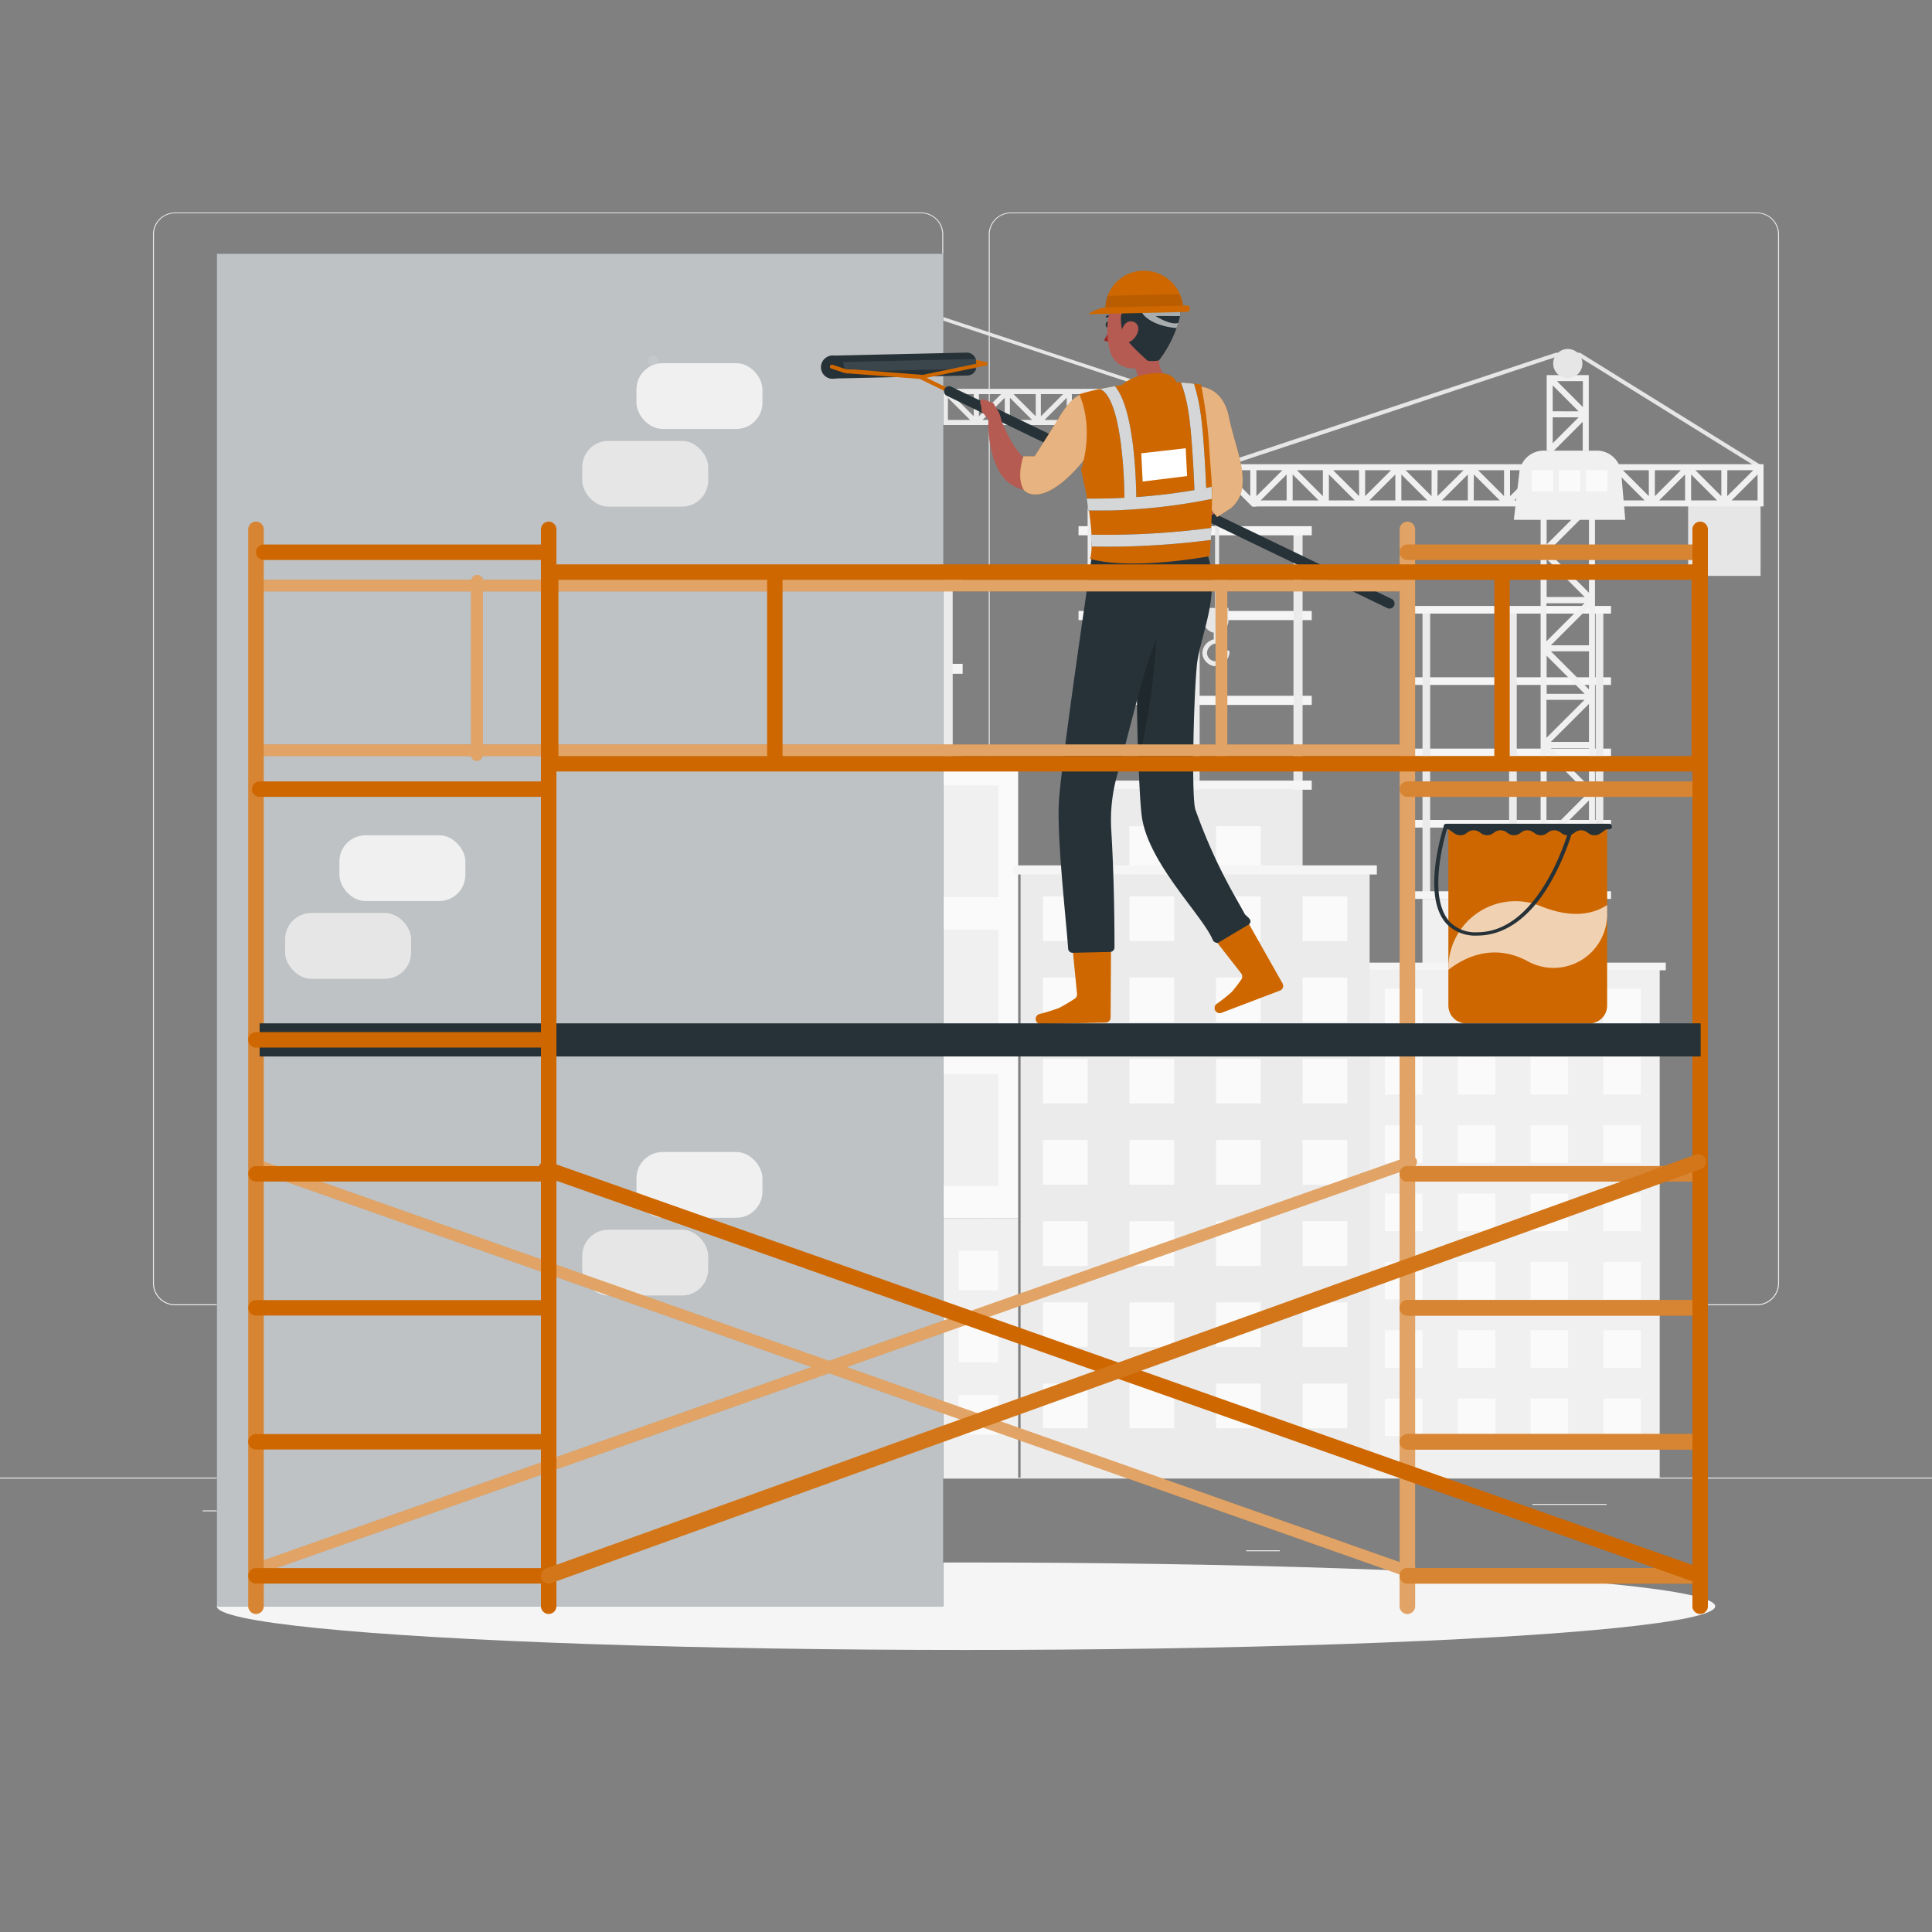 <svg xmlns="http://www.w3.org/2000/svg" viewBox="0 0 500 500"><rect x="0" y="0" width="500" height="500" fill="#808080" stroke="none"/><g id="freepik--background-complete--inject-15"><rect x="322.53" y="401.21" width="8.69" height="0.25" style="fill:#ebebeb"></rect><rect x="396.59" y="389.21" width="19.19" height="0.25" style="fill:#ebebeb"></rect><rect x="52.46" y="390.89" width="43.19" height="0.25" style="fill:#ebebeb"></rect><rect x="104.56" y="390.89" width="6.33" height="0.25" style="fill:#ebebeb"></rect><rect x="131.47" y="395.11" width="93.68" height="0.25" style="fill:#ebebeb"></rect><path d="M238.4,337.8H45.3a5.71,5.71,0,0,1-5.71-5.71V60.66A5.71,5.71,0,0,1,45.3,55H238.4a5.71,5.71,0,0,1,5.71,5.71V332.09A5.71,5.71,0,0,1,238.4,337.8ZM45.3,55.2a5.47,5.47,0,0,0-5.46,5.46V332.09a5.47,5.47,0,0,0,5.46,5.46H238.4a5.47,5.47,0,0,0,5.46-5.46V60.66a5.47,5.47,0,0,0-5.46-5.46Z" style="fill:#ebebeb"></path><path d="M454.7,337.8H261.6a5.71,5.71,0,0,1-5.71-5.71V60.66A5.71,5.71,0,0,1,261.6,55H454.7a5.71,5.71,0,0,1,5.71,5.71V332.09A5.71,5.71,0,0,1,454.7,337.8ZM261.6,55.2a5.47,5.47,0,0,0-5.46,5.46V332.09a5.47,5.47,0,0,0,5.46,5.46H454.7a5.47,5.47,0,0,0,5.46-5.46V60.66a5.47,5.47,0,0,0-5.46-5.46Z" style="fill:#ebebeb"></path><rect y="382.4" width="500" height="0.25" style="fill:#ebebeb"></rect><rect x="183.25" y="315.27" width="80.25" height="67.35" style="fill:#f0f0f0"></rect><rect x="188.38" y="323.67" width="10.27" height="10.27" style="fill:#fafafa"></rect><rect x="208.28" y="323.67" width="10.27" height="10.27" style="fill:#fafafa"></rect><rect x="228.19" y="323.67" width="10.27" height="10.27" style="fill:#fafafa"></rect><rect x="248.09" y="323.67" width="10.27" height="10.27" style="fill:#fafafa"></rect><rect x="188.38" y="342.33" width="10.27" height="10.27" style="fill:#fafafa"></rect><rect x="208.28" y="342.33" width="10.27" height="10.27" style="fill:#fafafa"></rect><rect x="228.19" y="342.33" width="10.27" height="10.27" style="fill:#fafafa"></rect><rect x="248.09" y="342.33" width="10.27" height="10.27" style="fill:#fafafa"></rect><rect x="188.38" y="361" width="10.27" height="10.27" style="fill:#fafafa"></rect><rect x="208.28" y="361" width="10.27" height="10.27" style="fill:#fafafa"></rect><rect x="228.19" y="361" width="10.27" height="10.27" style="fill:#fafafa"></rect><rect x="248.09" y="361" width="10.27" height="10.27" style="fill:#fafafa"></rect><rect x="232.65" y="184.41" width="25.24" height="2.57" transform="translate(430.97 -59.57) rotate(90)" style="fill:#ebebeb"></rect><rect x="174.49" y="184.41" width="25.24" height="2.57" transform="translate(372.81 -1.41) rotate(90)" style="fill:#ebebeb"></rect><rect x="203.57" y="184.41" width="25.24" height="2.57" transform="translate(401.89 -30.49) rotate(90)" style="fill:#ebebeb"></rect><rect x="183.25" y="195.75" width="65.89" height="2.57" transform="translate(432.38 394.07) rotate(180)" style="fill:#f5f5f5"></rect><rect x="183.25" y="171.79" width="65.89" height="2.57" transform="translate(432.38 346.16) rotate(180)" style="fill:#f5f5f5"></rect><rect x="232.65" y="160.46" width="25.24" height="2.57" transform="translate(407.01 -83.52) rotate(90)" style="fill:#ebebeb"></rect><rect x="174.49" y="160.46" width="25.24" height="2.57" transform="translate(348.86 -25.37) rotate(90)" style="fill:#ebebeb"></rect><rect x="203.57" y="160.46" width="25.24" height="2.57" transform="translate(377.94 -54.45) rotate(90)" style="fill:#ebebeb"></rect><rect x="183.25" y="147.84" width="65.89" height="2.57" transform="translate(432.38 298.25) rotate(180)" style="fill:#f5f5f5"></rect><rect x="183.25" y="198.12" width="80.25" height="117.15" style="fill:#fafafa"></rect><rect x="188.38" y="203.26" width="30.18" height="28.94" style="fill:#f0f0f0"></rect><rect x="228.19" y="203.26" width="30.18" height="28.94" style="fill:#f0f0f0"></rect><rect x="188.38" y="240.6" width="30.18" height="28.94" style="fill:#f0f0f0"></rect><rect x="228.19" y="240.6" width="30.18" height="28.94" style="fill:#f0f0f0"></rect><rect x="188.38" y="277.94" width="30.18" height="28.94" style="fill:#f0f0f0"></rect><rect x="228.19" y="277.94" width="30.18" height="28.94" style="fill:#f0f0f0"></rect><rect x="353.54" y="251.01" width="75.99" height="131.4" style="fill:#f0f0f0"></rect><polygon points="368.13 232.64 368.13 251 374.12 251 408.94 251 414.94 251 414.94 232.64 368.13 232.64" style="fill:#f0f0f0"></polygon><rect x="358.4" y="255.87" width="9.73" height="9.73" style="fill:#fafafa"></rect><rect x="377.25" y="255.87" width="9.73" height="9.73" style="fill:#fafafa"></rect><rect x="396.09" y="255.87" width="9.73" height="9.73" style="fill:#fafafa"></rect><rect x="414.94" y="255.87" width="9.73" height="9.73" style="fill:#fafafa"></rect><rect x="358.4" y="273.55" width="9.73" height="9.73" style="fill:#fafafa"></rect><rect x="377.25" y="273.55" width="9.73" height="9.73" style="fill:#fafafa"></rect><rect x="396.09" y="273.55" width="9.73" height="9.73" style="fill:#fafafa"></rect><rect x="414.94" y="273.55" width="9.73" height="9.73" style="fill:#fafafa"></rect><rect x="358.4" y="291.22" width="9.73" height="9.73" style="fill:#fafafa"></rect><rect x="377.25" y="291.22" width="9.73" height="9.73" style="fill:#fafafa"></rect><rect x="396.09" y="291.22" width="9.73" height="9.73" style="fill:#fafafa"></rect><rect x="377.25" y="240.59" width="9.73" height="9.73" style="fill:#fafafa"></rect><rect x="396.09" y="240.59" width="9.73" height="9.73" style="fill:#fafafa"></rect><rect x="414.94" y="291.22" width="9.73" height="9.73" style="fill:#fafafa"></rect><rect x="358.4" y="308.9" width="9.73" height="9.73" style="fill:#fafafa"></rect><rect x="377.25" y="308.9" width="9.73" height="9.73" style="fill:#fafafa"></rect><rect x="396.09" y="308.9" width="9.73" height="9.73" style="fill:#fafafa"></rect><rect x="414.94" y="308.9" width="9.73" height="9.73" style="fill:#fafafa"></rect><rect x="358.4" y="326.58" width="9.73" height="9.73" style="fill:#fafafa"></rect><rect x="377.25" y="326.58" width="9.73" height="9.73" style="fill:#fafafa"></rect><rect x="396.09" y="326.58" width="9.73" height="9.73" style="fill:#fafafa"></rect><rect x="414.94" y="326.58" width="9.73" height="9.73" style="fill:#fafafa"></rect><rect x="358.4" y="344.25" width="9.73" height="9.73" style="fill:#fafafa"></rect><rect x="377.25" y="344.25" width="9.73" height="9.73" style="fill:#fafafa"></rect><rect x="396.09" y="344.25" width="9.73" height="9.73" style="fill:#fafafa"></rect><rect x="414.94" y="344.25" width="9.73" height="9.73" style="fill:#fafafa"></rect><rect x="358.4" y="361.93" width="9.73" height="9.73" style="fill:#fafafa"></rect><rect x="377.25" y="361.93" width="9.73" height="9.73" style="fill:#fafafa"></rect><rect x="396.09" y="361.93" width="9.73" height="9.73" style="fill:#fafafa"></rect><rect x="414.94" y="361.93" width="9.73" height="9.73" style="fill:#fafafa"></rect><rect x="351.97" y="249.12" width="79.13" height="1.98" transform="translate(783.07 500.23) rotate(180)" style="fill:#f5f5f5"></rect><rect x="404.22" y="221.92" width="19.45" height="1.98" transform="translate(636.86 -191.03) rotate(90)" style="fill:#ebebeb"></rect><rect x="359.4" y="221.92" width="19.45" height="1.98" transform="translate(592.04 -146.21) rotate(90)" style="fill:#ebebeb"></rect><rect x="381.81" y="221.92" width="19.45" height="1.98" transform="translate(614.45 -168.62) rotate(90)" style="fill:#ebebeb"></rect><rect x="366.14" y="230.66" width="50.78" height="1.98" transform="translate(783.07 463.3) rotate(180)" style="fill:#f5f5f5"></rect><rect x="366.14" y="212.2" width="50.78" height="1.98" transform="translate(783.07 426.38) rotate(180)" style="fill:#f5f5f5"></rect><rect x="404.22" y="203.46" width="19.45" height="1.98" transform="translate(618.4 -209.49) rotate(90)" style="fill:#ebebeb"></rect><rect x="359.4" y="203.46" width="19.45" height="1.98" transform="translate(573.58 -164.67) rotate(90)" style="fill:#ebebeb"></rect><rect x="381.81" y="203.46" width="19.45" height="1.98" transform="translate(595.99 -187.08) rotate(90)" style="fill:#ebebeb"></rect><rect x="366.14" y="193.74" width="50.78" height="1.98" transform="translate(783.07 389.46) rotate(180)" style="fill:#f5f5f5"></rect><rect x="404.22" y="185" width="19.45" height="1.98" transform="translate(599.94 -227.95) rotate(90)" style="fill:#ebebeb"></rect><rect x="359.4" y="185" width="19.45" height="1.98" transform="translate(555.12 -183.13) rotate(90)" style="fill:#ebebeb"></rect><rect x="381.81" y="185" width="19.45" height="1.98" transform="translate(577.53 -205.54) rotate(90)" style="fill:#ebebeb"></rect><rect x="366.14" y="175.27" width="50.78" height="1.98" transform="translate(783.07 352.53) rotate(180)" style="fill:#f5f5f5"></rect><rect x="404.22" y="166.54" width="19.45" height="1.98" transform="translate(581.48 -246.41) rotate(90)" style="fill:#ebebeb"></rect><rect x="359.4" y="166.54" width="19.45" height="1.98" transform="translate(536.66 -201.59) rotate(90)" style="fill:#ebebeb"></rect><rect x="381.81" y="166.54" width="19.45" height="1.98" transform="translate(559.07 -224) rotate(90)" style="fill:#ebebeb"></rect><rect x="366.14" y="156.81" width="50.78" height="1.98" transform="translate(783.07 315.61) rotate(180)" style="fill:#f5f5f5"></rect><rect x="264.13" y="226.21" width="90.33" height="156.2" style="fill:#ebebeb"></rect><polygon points="281.47 204.38 281.47 226.2 288.6 226.2 329.99 226.2 337.11 226.2 337.11 204.38 281.47 204.38" style="fill:#ebebeb"></polygon><rect x="269.91" y="231.99" width="11.57" height="11.57" style="fill:#fafafa"></rect><rect x="292.31" y="231.99" width="11.56" height="11.57" style="fill:#fafafa"></rect><rect x="314.71" y="231.99" width="11.56" height="11.57" style="fill:#fafafa"></rect><rect x="337.11" y="231.99" width="11.57" height="11.57" style="fill:#fafafa"></rect><rect x="269.91" y="253" width="11.57" height="11.57" style="fill:#fafafa"></rect><rect x="292.31" y="253" width="11.56" height="11.57" style="fill:#fafafa"></rect><rect x="314.71" y="253" width="11.56" height="11.57" style="fill:#fafafa"></rect><rect x="337.11" y="253" width="11.57" height="11.57" style="fill:#fafafa"></rect><rect x="269.91" y="274.01" width="11.57" height="11.57" style="fill:#fafafa"></rect><rect x="292.31" y="274.01" width="11.56" height="11.57" style="fill:#fafafa"></rect><rect x="314.71" y="274.01" width="11.56" height="11.57" style="fill:#fafafa"></rect><rect x="292.31" y="213.83" width="11.56" height="11.56" style="fill:#fafafa"></rect><rect x="314.71" y="213.83" width="11.56" height="11.56" style="fill:#fafafa"></rect><rect x="337.11" y="274.01" width="11.57" height="11.57" style="fill:#fafafa"></rect><rect x="269.91" y="295.03" width="11.57" height="11.57" style="fill:#fafafa"></rect><rect x="292.31" y="295.03" width="11.56" height="11.57" style="fill:#fafafa"></rect><rect x="314.71" y="295.03" width="11.56" height="11.57" style="fill:#fafafa"></rect><rect x="337.11" y="295.03" width="11.57" height="11.57" style="fill:#fafafa"></rect><rect x="269.91" y="316.04" width="11.57" height="11.57" style="fill:#fafafa"></rect><rect x="292.31" y="316.04" width="11.56" height="11.57" style="fill:#fafafa"></rect><rect x="314.71" y="316.04" width="11.56" height="11.57" style="fill:#fafafa"></rect><rect x="337.11" y="316.04" width="11.57" height="11.57" style="fill:#fafafa"></rect><rect x="269.91" y="337.05" width="11.57" height="11.56" style="fill:#fafafa"></rect><rect x="292.31" y="337.05" width="11.56" height="11.56" style="fill:#fafafa"></rect><rect x="314.71" y="337.05" width="11.56" height="11.56" style="fill:#fafafa"></rect><rect x="337.11" y="337.05" width="11.57" height="11.56" style="fill:#fafafa"></rect><rect x="269.91" y="358.07" width="11.57" height="11.57" style="fill:#fafafa"></rect><rect x="292.31" y="358.07" width="11.56" height="11.57" style="fill:#fafafa"></rect><rect x="314.71" y="358.07" width="11.56" height="11.57" style="fill:#fafafa"></rect><rect x="337.11" y="358.07" width="11.57" height="11.57" style="fill:#fafafa"></rect><rect x="262.26" y="223.97" width="94.06" height="2.36" transform="translate(618.59 450.29) rotate(180)" style="fill:#f5f5f5"></rect><rect x="324.37" y="191.64" width="23.13" height="2.36" transform="translate(528.75 -143.12) rotate(90)" style="fill:#ebebeb"></rect><rect x="271.09" y="191.64" width="23.13" height="2.36" transform="translate(475.47 -89.84) rotate(90)" style="fill:#ebebeb"></rect><rect x="297.73" y="191.64" width="23.13" height="2.36" transform="translate(502.11 -116.48) rotate(90)" style="fill:#ebebeb"></rect><rect x="279.11" y="202.02" width="60.36" height="2.36" transform="translate(618.59 406.4) rotate(180)" style="fill:#f5f5f5"></rect><rect x="279.11" y="180.07" width="60.36" height="2.36" transform="translate(618.59 362.5) rotate(180)" style="fill:#f5f5f5"></rect><rect x="324.37" y="169.69" width="23.13" height="2.36" transform="translate(506.8 -165.06) rotate(90)" style="fill:#ebebeb"></rect><rect x="271.09" y="169.69" width="23.13" height="2.36" transform="translate(453.52 -111.78) rotate(90)" style="fill:#ebebeb"></rect><rect x="297.73" y="169.69" width="23.13" height="2.36" transform="translate(480.16 -138.42) rotate(90)" style="fill:#ebebeb"></rect><rect x="279.11" y="158.13" width="60.36" height="2.36" transform="translate(618.59 318.61) rotate(180)" style="fill:#f5f5f5"></rect><rect x="324.37" y="147.74" width="23.13" height="2.36" transform="translate(484.85 -187.01) rotate(90)" style="fill:#ebebeb"></rect><rect x="271.09" y="147.74" width="23.13" height="2.36" transform="translate(431.58 -133.73) rotate(90)" style="fill:#ebebeb"></rect><rect x="297.73" y="147.74" width="23.13" height="2.36" transform="translate(458.22 -160.37) rotate(90)" style="fill:#ebebeb"></rect><rect x="279.11" y="136.18" width="60.36" height="2.36" transform="translate(618.59 274.72) rotate(180)" style="fill:#f5f5f5"></rect><rect x="271.09" y="125.8" width="23.13" height="2.36" transform="translate(409.63 -155.68) rotate(90)" style="fill:#ebebeb"></rect><rect x="297.73" y="125.8" width="23.13" height="2.36" transform="translate(436.27 -182.32) rotate(90)" style="fill:#ebebeb"></rect><path d="M314.12,165.46v-4.9a.59.59,0,0,1,1.17,0v5.38a.6.6,0,0,1-.58.59c-1.85.18-3.2,2.48-1.66,4a2.4,2.4,0,0,0,4-1.66c.07-.74,1.24-.75,1.17,0-.3,2.9-3.69,4.83-6,2.49C310.07,169.19,311.54,166.11,314.12,165.46Z" style="fill:#ebebeb"></path><path d="M398.71,130.29v100.8h14.07V130.29H412l-.55-.55-11.18,11.17V130.29ZM411.22,217h-9.85l9.85-9.84Zm0-25h-9.85l9.85-9.84Zm0-25h-9.85l9.85-9.85Zm0-25h-9.85l9.85-9.84Zm0,1.56v9.84l-9.85-9.84Zm-1.11,10.94h-9.84v-9.84Zm1.11,14.06v9.85l-9.85-9.85Zm-1.11,11h-9.84v-9.84Zm1.11,14.06v9.84l-9.85-9.84Zm-1.11,10.94h-9.84v-9.84Zm1.11,14.07v9.84l-9.85-9.84Zm-11,10.94v-9.84l9.84,9.84Zm0-23.45h9.84l-9.84,9.85Zm0-25h9.84l-9.84,9.84Zm0-25h9.84l-9.84,9.84Z" style="fill:#f0f0f0"></path><path d="M400.28,97.08v19.54h.78l.55.55,8-8v7.5h1.56V97.08Zm9.37,1.56v6.72l-6.71-6.72ZM401.84,108h6.71l-6.71,6.72Zm0-1.56V99.74l6.71,6.72Z" style="fill:#f0f0f0"></path><rect x="436.88" y="130.29" width="18.75" height="18.75" transform="translate(892.52 279.33) rotate(180)" style="fill:#e6e6e6"></rect><polygon points="314.46 157.34 315.5 157.34 315.5 121.28 402.82 92.33 408.6 92.33 455.36 121.35 455.91 120.47 408.9 91.29 402.66 91.29 402.58 91.31 314.46 120.53 314.46 157.34" style="fill:#e6e6e6"></polygon><path d="M325.13,131.07H456.41V120.13H313.1l11,11h1.07Zm-1.56-2.67-6.71-6.71h6.71Zm124.57,1.11,6.72-6.72v6.72Zm-1.1-7.82h6.71L447,128.4Zm-1.56,6.71-6.72-6.71h6.72Zm-7.82-5.61,6.72,6.72h-6.72Zm-8.27,6.72,6.71-6.72v6.72Zm-1.11-7.82H435l-6.72,6.71Zm-1.56,6.71L420,121.69h6.71Zm-7.81-5.61,6.71,6.72h-6.71Zm-8.28,6.72,6.72-6.72v6.72Zm-1.1-7.82h6.71l-6.71,6.71ZM408,128.4l-6.72-6.71H408Zm-7.82-5.61,6.72,6.72h-6.72Zm-8.27,6.72,6.71-6.72v6.72Zm-1.11-7.82h6.72l-6.72,6.71Zm-1.55,6.71-6.72-6.71h6.72Zm-7.82-5.61,6.71,6.72H381.4Zm-8.28,6.72,6.72-6.72v6.72Zm-1.1-7.82h6.72L372,128.4Zm-1.56,6.71-6.72-6.71h6.72Zm-7.82-5.61,6.72,6.72h-6.72Zm-8.27,6.72,6.71-6.72v6.72Zm-1.1-7.82H360l-6.71,6.71Zm-1.56,6.71L345,121.69h6.72Zm-7.82-5.61,6.71,6.72h-6.71Zm-1.56,5.61-6.72-6.71h6.72Zm-7.82-5.61,6.72,6.72h-6.72Zm-8.27,6.72,6.71-6.72v6.72Zm-1.11-1.11v-6.71h6.72Z" style="fill:#f0f0f0"></path><path d="M391.78,134.54h28.84l-1.05-12.13a6.34,6.34,0,0,0-6.32-5.79H399.51a6.34,6.34,0,0,0-6.3,5.61Z" style="fill:#f0f0f0"></path><rect x="410.43" y="121.66" width="5.54" height="5.54" transform="translate(826.4 248.85) rotate(180)" style="fill:#fafafa"></rect><rect x="403.43" y="121.66" width="5.54" height="5.54" transform="translate(812.4 248.85) rotate(180)" style="fill:#fafafa"></rect><rect x="396.43" y="121.66" width="5.54" height="5.54" transform="translate(798.4 248.85) rotate(180)" style="fill:#fafafa"></rect><circle cx="405.74" cy="94.09" r="3.78" style="fill:#e6e6e6"></circle><path d="M314.71,163.79h0a3.22,3.22,0,0,0,3.22-3.23v-3.22h-6.45v3.22A3.23,3.23,0,0,0,314.71,163.79Z" style="fill:#e6e6e6"></path><path d="M301.52,139.42v-4.19a.5.5,0,0,0-1,0v4.6a.51.51,0,0,0,.5.5c1.58.16,2.74,2.12,1.43,3.43a2.06,2.06,0,0,1-3.44-1.42c-.06-.64-1.06-.64-1,0,.25,2.48,3.16,4.13,5.14,2.13S303.73,140,301.52,139.42Z" style="fill:#ebebeb"></path><path d="M227.84,109.33v9.08l-9.55-9.55-.48.47h-.66v86.22h12V109.33Zm-9.36,65.77,8.42,8.42h-8.42Zm0-21.39,8.42,8.42h-8.42Zm0-21.38,8.42,8.41h-8.42Zm0-21.39,8.42,8.42h-8.42Zm8.42,9.75-8.42,8.42v-8.42Zm.94.94v8.42h-8.42Zm-.94,20.45-8.42,8.41v-8.41Zm.94.94v8.42h-8.42Zm-.94,20.44-8.42,8.42v-8.42Zm.94.95v8.41h-8.42Zm-.94,20.44-8.42,8.42v-8.42Zm-7.48,9.36,8.42-8.42v8.42Zm8.42-11.63-8.42-8.42h8.42Zm0-21.39-8.42-8.42h8.42Zm0-21.39-8.42-8.42h8.42Z" style="fill:#ebebeb"></path><path d="M218.48,80.93V97.64h1.34V91.23l6.88,6.88.47-.47h.67V80.93Zm7.08,1.33L219.82,88V82.26ZM226.5,96l-5.74-5.75h5.74ZM220.76,89l5.74-5.74V89Z" style="fill:#ebebeb"></path><rect x="180.49" y="109.33" width="16.04" height="16.04" style="fill:#f0f0f0"></rect><polygon points="301.24 132.47 300.35 132.47 300.35 101.63 225.66 76.86 220.72 76.86 180.72 101.69 180.26 100.93 220.47 75.97 225.8 75.97 225.87 76 301.24 100.99 301.24 132.47" style="fill:#e6e6e6"></polygon><path d="M292.11,110H293l9.38-9.38H179.82V110H292.11Zm1.33-8h5.75l-5.75,5.74Zm-112.28,6.68v-5.74l5.74,5.74Zm6.68-.94L182.1,102h5.74Zm1.34-5.74h5.74l-5.74,5.74Zm6.68,6.68h-5.74l5.74-5.74Zm1.34,0v-5.74l5.74,5.74Zm6.68-.94L198.14,102h5.74Zm1.34-5.74H211l-5.74,5.74Zm6.68,6.68h-5.74l5.74-5.74Zm1.34,0v-5.74l5.74,5.74Zm6.68-.94L214.18,102h5.74Zm1.34-5.74H227l-5.74,5.74Zm6.69,6.68H222.2l5.75-5.74Zm1.33,0v-5.74l5.74,5.74Zm6.69-.94L230.22,102H236ZM237.3,102H243l-5.74,5.74Zm6.69,6.68h-5.75l5.75-5.74Zm1.33,0v-5.74l5.74,5.74Zm6.69-.94L246.26,102H252Zm1.33-5.74h5.74l-5.74,5.74Zm6.69,6.68h-5.75l5.75-5.74Zm1.33,0v-5.74l5.74,5.74Zm6.69-.94L262.3,102h5.75Zm1.33-5.74h5.74l-5.74,5.74Zm6.69,6.68h-5.75l5.75-5.74ZM277.4,102h5.74l-5.74,5.74Zm6.69,6.68h-5.75l5.75-5.74Zm1.33,0v-5.74l5.74,5.74Zm.94-6.68h5.75v5.74Z" style="fill:#ebebeb"></path><path d="M235.1,113H210.44l.9-10.38a5.42,5.42,0,0,1,5.4-5H228.5a5.41,5.41,0,0,1,5.38,4.8Z" style="fill:#ebebeb"></path><rect x="214.42" y="101.95" width="4.74" height="4.74" style="fill:#fafafa"></rect><rect x="220.4" y="101.95" width="4.74" height="4.74" style="fill:#fafafa"></rect><rect x="226.39" y="101.95" width="4.74" height="4.74" style="fill:#fafafa"></rect><path d="M226.39,78.37a3.23,3.23,0,1,1-3.23-3.23A3.23,3.23,0,0,1,226.39,78.37Z" style="fill:#e6e6e6"></path><path d="M301,138h0a2.76,2.76,0,0,1-2.76-2.75v-2.76h5.52v2.76A2.75,2.75,0,0,1,301,138Z" style="fill:#e6e6e6"></path></g><g id="freepik--Shadow--inject-15"><ellipse id="freepik--path--inject-15" cx="250" cy="415.69" rx="193.89" ry="11.32" style="fill:#f5f5f5"></ellipse></g><g id="freepik--Wall--inject-15"><rect x="56.11" y="65.66" width="188" height="350.03" style="fill:#263238"></rect><rect x="56.11" y="65.66" width="188" height="350.03" style="fill:#fff;opacity:0.7"></rect><rect x="164.73" y="298.14" width="32.6" height="17.02" rx="6.77" transform="translate(362.05 613.3) rotate(-180)" style="fill:#f0f0f0"></rect><rect x="150.68" y="318.25" width="32.6" height="17.02" rx="6.77" transform="translate(333.96 653.52) rotate(180)" style="fill:#e6e6e6"></rect><rect x="87.84" y="216.17" width="32.6" height="17.02" rx="6.77" transform="translate(208.28 449.36) rotate(180)" style="fill:#f0f0f0"></rect><rect x="73.79" y="236.28" width="32.6" height="17.02" rx="6.77" transform="translate(180.18 489.58) rotate(180)" style="fill:#e6e6e6"></rect><rect x="164.73" y="93.99" width="32.6" height="17.02" rx="6.77" transform="translate(362.05 205) rotate(180)" style="fill:#f0f0f0"></rect><rect x="150.68" y="114.1" width="32.6" height="17.02" rx="6.77" transform="translate(333.96 245.22) rotate(180)" style="fill:#e6e6e6"></rect></g><g id="freepik--Paint--inject-15"><path d="M374.84,213.9h41.09a0,0,0,0,1,0,0v46.33a4.64,4.64,0,0,1-4.64,4.64H379.48a4.64,4.64,0,0,1-4.64-4.64V213.9A0,0,0,0,1,374.84,213.9Z" style="fill:#CE6700"></path><path d="M374.42,214.28l2,1.41a2.62,2.62,0,0,0,3,0l.47-.34a2.62,2.62,0,0,1,3,0l.47.34a2.62,2.62,0,0,0,3,0l.48-.34a2.62,2.62,0,0,1,3,0l.47.34a2.62,2.62,0,0,0,3,0l.47-.34a2.62,2.62,0,0,1,3,0l.48.34a2.62,2.62,0,0,0,3,0l.47-.34a2.62,2.62,0,0,1,3,0l.48.34a2.6,2.6,0,0,0,3,0l.48-.34a2.62,2.62,0,0,1,3,0l.47.34a2.62,2.62,0,0,0,3,0l2-1.41Z" style="fill:#263238"></path><path d="M415.93,234.22c-3.29,2.16-8.77,3.7-17.15.31l-.37-.15a17.35,17.35,0,0,0-23.57,16.23V251c3.6-2.84,11.34-7.23,20.54-2.22l.27.14a13.87,13.87,0,0,0,20.28-12.34Z" style="fill:#fff;opacity:0.7"></path><path d="M382.3,242.13a10.34,10.34,0,0,1-7.84-2.95c-6.77-7.13-1-24.64-.8-25.39l1,.23c-.06.17-5.83,17.85.63,24.64a9.22,9.22,0,0,0,7,2.61c16.75,0,23.94-27.18,24-27.45l1,.17a64.8,64.8,0,0,1-5.79,14C396.29,237.24,389.63,242.13,382.3,242.13Z" style="fill:#263238"></path><path d="M416.46,214.62H374.3a.71.71,0,0,1-.71-.72h0a.71.71,0,0,1,.71-.71h42.16a.71.71,0,0,1,.72.71h0A.72.72,0,0,1,416.46,214.62Z" style="fill:#263238"></path></g><g id="freepik--Character--inject-15"><rect x="213.05" y="91.64" width="39.64" height="5.93" rx="2.33" transform="translate(-2.07 5.27) rotate(-1.29)" style="fill:#263238"></rect><rect x="213.05" y="93.35" width="39.64" height="2.49" transform="translate(-2.07 5.27) rotate(-1.29)" style="fill:#fff;opacity:0.1"></rect><path d="M218.46,94.93a3,3,0,1,1-3-2.9A3,3,0,0,1,218.46,94.93Z" style="fill:#263238"></path><path d="M238.29,98.08h0l-18.38-1.42a5.34,5.34,0,0,1-2.17-.41l-2.6-.86a.5.5,0,1,1,.31-1l2.61.87a4.54,4.54,0,0,0,1.89.35l.88,0,17.54,1.37a.51.51,0,0,1,.46.54A.5.5,0,0,1,238.29,98.08Z" style="fill:#CE6700"></path><path d="M255.61,94.11a.5.5,0,0,1-.4.48l-2.53.52-10.89,2.26-2,.4,13.7,6.65a.5.5,0,0,1-.21,1,.54.54,0,0,1-.22-.05l-15-7.29a.49.49,0,0,1-.27-.51.19.19,0,0,1,0-.07.47.47,0,0,1,.37-.36l14.49-3,.13,0-.13,0v-.51a1.89,1.89,0,0,0-.08-.53l2.64.62A.49.49,0,0,1,255.61,94.11Z" style="fill:#CE6700"></path><path d="M359.64,157.51a1.32,1.32,0,0,0,.54-2.5l-114-54.94a1.31,1.31,0,0,0-1.13,2.37l114,54.94A1.41,1.41,0,0,0,359.64,157.51Z" style="fill:#263238"></path><path d="M268.76,122.67l-.05-.8,5.81,3.38a12.09,12.09,0,0,1-8.47,1.79,10.76,10.76,0,0,1-4.48-1.76,8.9,8.9,0,0,1-1.83-1.63,7.45,7.45,0,0,1-.74-1,6.38,6.38,0,0,1-.57-.94,23.91,23.91,0,0,1-2.21-6.86,32.64,32.64,0,0,1-.42-6.76l2.86-.4c.77,1.87,1.61,3.79,2.53,5.53a21.25,21.25,0,0,0,3.09,4.59,1.78,1.78,0,0,0,.35.34,1.66,1.66,0,0,0,.32.22,4.25,4.25,0,0,0,.64.32,4.92,4.92,0,0,0,1.46.28,11.43,11.43,0,0,0,3.73-.7l5.87-2,0,5.35v.8Z" style="fill:#b55b52"></path><polygon points="315.65 132.15 311.05 134.75 309.43 128.25 314.9 126.59 315.65 132.15" style="fill:#b55b52"></polygon><path d="M309.69,100.07s6.62-.73,8.35,7.89,6.76,18.21.53,23.55L315,133.8a15.93,15.93,0,0,1-3.62-6.94l2-1.49-1.73-5.92S307,102.15,309.69,100.07Z" style="fill:#CE6700"></path><path d="M309.69,100.07s6.62-.73,8.35,7.89,6.76,18.21.53,23.55L315,133.8a15.93,15.93,0,0,1-3.62-6.94l2-1.49-1.73-5.92S307,102.15,309.69,100.07Z" style="fill:#fff;opacity:0.5"></path><path d="M314.45,243.25l6.78,8.68a1.35,1.35,0,0,1,0,1.59,36.15,36.15,0,0,1-2.47,3.21,42.57,42.57,0,0,1-3.9,3.08,1.33,1.33,0,0,0-.44,1.54h0a1.31,1.31,0,0,0,1.67.78l15.18-5.77a1.3,1.3,0,0,0,.64-1.87l-9-15.92a1.29,1.29,0,0,0-1.7-.54l-6.38,3.22A1.32,1.32,0,0,0,314.45,243.25Z" style="fill:#CE6700"></path><path d="M312.17,142.52,294,143.6s-.12,53.79,1.45,67.31c1.41,12.14,15.5,25.66,18.34,32.17a1.35,1.35,0,0,0,1.41.93l8-4.76c1.3-1.16-.76-2.13-1.09-2.75-2.35-4.42-7.58-12.53-12.73-26.93-1.06-2.95-.49-28.13.34-37.12C310.4,164.62,316.41,153.7,312.17,142.52Z" style="fill:#263238"></path><path d="M299.56,156.26a174.42,174.42,0,0,1-5.05,41c-.42-8.12-.36-29.1-.44-37.32l2.22-3.61Z" style="opacity:0.2"></path><path d="M277.61,245.72l1.12,11.51a1.31,1.31,0,0,1-.59,1.23,46.72,46.72,0,0,1-4.07,2.41,52.71,52.71,0,0,1-5.08,1.57,1.3,1.3,0,0,0-.95,1.3h0a1.3,1.3,0,0,0,1.31,1.28l16.82-.38a1.31,1.31,0,0,0,1.26-1.3l.1-17.52a1.29,1.29,0,0,0-1.25-1.32l-7.35-.22A1.31,1.31,0,0,0,277.61,245.72Z" style="fill:#CE6700"></path><path d="M282.61,143.57s-7.88,53.19-8.55,63.63c-.61,9.46,1.91,31.33,2.37,38.29a1.16,1.16,0,0,0,1.18,1.09l9.7-.22a1.15,1.15,0,0,0,1.12-1.16c0-5.22-.07-17.77-.84-30.47a43.12,43.12,0,0,1,1.65-14.56c1.78-6.11,5.08-20.16,8-29.21,2.29-7.15,4.37-9.33,5-14.76.9-8.09-1.35-13-1.35-13Z" style="fill:#263238"></path><path d="M303.5,98.52s-3.64-.29-3.75-7c0,0-3.39-1.44-5.51.58s2.12,6.54-.52,8.54S303.5,98.52,303.5,98.52Z" style="fill:#b55b52"></path><path d="M281.56,102.09s-3.09-2-8.08,7l-5.7,9-2.93,0s-2,5.62.2,8.84c0,0,5.07,5.7,16.85-9.57l2.28-9.86Z" style="fill:#CE6700"></path><path d="M281.56,102.09s-3.09-2-8.08,7l-5.7,9-2.93,0s-2,5.62.2,8.84c0,0,5.07,5.7,16.85-9.57l2.28-9.86Z" style="fill:#fff;opacity:0.5"></path><path d="M313.1,143.93s-19.92,3.78-31,.7c0,0,1.93-4.75-2.33-23.12,0,0,3.63-9.82-.44-19.48,0,0,15.28-5,31.49-2.5A124.9,124.9,0,0,1,313,116.66C313.46,125,314.19,124.16,313.1,143.93Z" style="fill:#CE6700"></path><path d="M304.59,100.18s.67-4.44-6.81-3.5-8.74,4.81-8.74,4.81Z" style="fill:#CE6700"></path><path d="M313.34,139.74a208.36,208.36,0,0,1-22.46,1.7c-2.68.06-5.51.07-8.43,0,0-.95-.05-2-.1-3.07a207.32,207.32,0,0,0,31.1-1.76C313.42,137.6,313.38,138.64,313.34,139.74Z" style="fill:#263238"></path><path d="M313.38,139.74a211.73,211.73,0,0,1-22.5,1.7c-2.68.06-5.51.07-8.43,0,0-.95-.05-2-.1-3.07a208,208,0,0,0,31.14-1.76C313.46,137.6,313.43,138.64,313.38,139.74Z" style="fill:#fff;opacity:0.8"></path><path d="M291,128.82c-.06-7.4-1-23.28-5.2-27.38a2.68,2.68,0,0,0-1.23-.75c1.17-.25,2.51-.51,4-.76,2.38,2.95,4,8.79,4.88,17.42.47,4.71.59,9,.62,11.29a150.89,150.89,0,0,0,15.05-1.81c-.16-3.82-.66-14.84-1.56-20.23A37.31,37.31,0,0,0,305.63,99c1.12.07,2.24.17,3.38.31a48,48,0,0,1,1.57,6.81c.9,5.42,1.4,15.94,1.58,20.16l1.44-.31c0,1,0,2,0,3.15a151.49,151.49,0,0,1-26.57,3c-1.76,0-3.56,0-5.41,0-.13-1-.27-2-.44-3.08C284.63,129.05,287.9,129,291,128.82Z" style="fill:#263238"></path><path d="M291,128.82c-.06-7.4-1-23.28-5.2-27.38a2.68,2.68,0,0,0-1.23-.75c1.17-.25,2.51-.51,4-.76,2.38,2.95,4,8.79,4.88,17.42.47,4.71.59,9,.62,11.29a150.89,150.89,0,0,0,15.05-1.81c-.16-3.82-.66-14.84-1.56-20.23A37.31,37.31,0,0,0,305.63,99c1.12.07,2.24.17,3.38.31a48,48,0,0,1,1.57,6.81c.9,5.42,1.4,15.94,1.58,20.16l1.42-.31c0,1,.05,2,.05,3.15a151.49,151.49,0,0,1-26.57,3c-1.76,0-3.56,0-5.41,0-.13-1-.27-2-.44-3.08C284.63,129.05,287.9,129,291,128.82Z" style="fill:#fff;opacity:0.8"></path><polygon points="306.86 116.01 295.36 117.31 295.72 124.62 307.22 123.2 306.86 116.01" style="fill:#fff"></polygon><path d="M286.14,83.94c0,.43.17.79.45.81s.55-.33.56-.74-.17-.79-.44-.8S286.18,83.52,286.14,83.94Z" style="fill:#263238"></path><path d="M287.56,84.63l-1.83,3.46a2.93,2.93,0,0,0,2.64,0Z" style="fill:#a02724"></path><path d="M288.33,82.11a.26.26,0,0,1-.21,0,1.74,1.74,0,0,0-1.6.06.22.22,0,0,1-.31-.06.23.23,0,0,1,.07-.31,2.2,2.2,0,0,1,2-.11.22.22,0,0,1,.12.3h0A.25.25,0,0,1,288.33,82.11Z" style="fill:#263238"></path><path d="M302.68,82.21c-.13,5.66-.06,8.06-2.8,11.07-4.25,3.12-11.06,3.13-12.62-2.46-1.41-5-1-13.42,4.48-15.91A7.73,7.73,0,0,1,302,78.72,7.63,7.63,0,0,1,302.68,82.21Z" style="fill:#b55b52"></path><path d="M290.58,86.2s-1.06-4.14-.12-5.32.38-1.43-.68-2.42-2.38-1.76-1-3.71c5.65-8.33,16.45-2.33,16.94,3.44.18,2.16-1.13,6.41-1.22,6.67a30.15,30.15,0,0,1-4.57,8.42,8,8,0,0,1-2.92.07S291.53,88.68,290.58,86.2Z" style="fill:#263238"></path><path d="M291,84.07a4.3,4.3,0,0,0-.78,3.25c.25,1.51,1.77,1.63,2.86.68s2-2.68,1.23-4A2,2,0,0,0,291,84.07Z" style="fill:#b55b52"></path><path d="M305.51,80a10.91,10.91,0,0,1-1.06,4.91c-4.64-.42-8.31-2.27-9.28-4.67Z" style="fill:#263238"></path><path d="M305.51,80a10.91,10.91,0,0,1-1.06,4.91c-4.64-.42-8.31-2.27-9.28-4.67Z" style="fill:#fff;opacity:0.6"></path><path d="M305.39,81.8s-.28,1.36-.43,1.76c0,0-1.51.88-5.93-1.78" style="fill:#263238"></path><path d="M286.06,79.56a9.94,9.94,0,0,1,9.78-9.5,10.26,10.26,0,0,1,10.35,9l1,0a.84.84,0,0,1,0,1.67L282,81.32C280.92,81.34,284.72,79.59,286.06,79.56Z" style="fill:#CE6700"></path><path d="M306.19,79.1l-20.13.45a13.42,13.42,0,0,1,.46-3l18.65-.42A8.39,8.39,0,0,1,306.19,79.1Z" style="opacity:0.1"></path><path d="M256.27,109.18l2.93.32a7.84,7.84,0,0,0-.8-3c-.69-1.09-1-1.63-1.14-1.9a.74.74,0,0,0-.39-.35l-2.13-.85a.78.78,0,0,0-1.05.94,4.52,4.52,0,0,1,.29,2Z" style="fill:#b55b52"></path></g><g id="freepik--Scaffold--inject-15"><path d="M367.82,409.32a1.42,1.42,0,0,1-.5-.08l-300.63-106a1.5,1.5,0,0,1,1-2.83l300.62,106a1.5,1.5,0,0,1-.49,2.91Z" style="fill:#CE6700"></path><path d="M67.19,407.26a1.5,1.5,0,0,1-.5-2.92l298-105.07a1.5,1.5,0,0,1,1,2.83l-298,105.07A1.43,1.43,0,0,1,67.19,407.26Z" style="fill:#CE6700"></path><path d="M368.31,406.41,219.09,353.79,365.68,302.1a1.5,1.5,0,0,0-1-2.83L214.58,352.2,67.69,300.41a1.5,1.5,0,0,0-1,2.83l143.38,50.55L66.69,404.34a1.5,1.5,0,0,0,.5,2.92,1.43,1.43,0,0,0,.5-.09l146.89-51.79,152.74,53.86a1.42,1.42,0,0,0,.5.08,1.5,1.5,0,0,0,.49-2.91Z" style="fill:#fff;opacity:0.4"></path><path d="M364.23,417.69a2,2,0,0,1-2-2V265.79a2,2,0,1,1,4,0v149.9A2,2,0,0,1,364.23,417.69Z" style="fill:#CE6700"></path><g style="opacity:0.4"><path d="M364.23,417.69a2,2,0,0,1-2-2V265.79a2,2,0,1,1,4,0v149.9A2,2,0,0,1,364.23,417.69Z" style="fill:#fff"></path></g><path d="M440,271.11H364.23a2,2,0,0,1,0-4H440a2,2,0,0,1,0,4Z" style="fill:#CE6700"></path><path d="M440,305.79H364.23a2,2,0,0,1,0-4H440a2,2,0,0,1,0,4Z" style="fill:#CE6700"></path><path d="M440,340.46H364.23a2,2,0,0,1,0-4H440a2,2,0,0,1,0,4Z" style="fill:#CE6700"></path><path d="M440,375.14H364.23a2,2,0,0,1,0-4H440a2,2,0,0,1,0,4Z" style="fill:#CE6700"></path><path d="M440,409.82H364.23a2,2,0,0,1,0-4H440a2,2,0,0,1,0,4Z" style="fill:#CE6700"></path><path d="M440,305.79H364.23a2,2,0,0,1,0-4H440a2,2,0,0,1,0,4Z" style="fill:#CE6700"></path><path d="M440,340.46H364.23a2,2,0,0,1,0-4H440a2,2,0,0,1,0,4Z" style="fill:#CE6700"></path><path d="M440,375.14H364.23a2,2,0,0,1,0-4H440a2,2,0,0,1,0,4Z" style="fill:#CE6700"></path><path d="M440,409.82H364.23a2,2,0,0,1,0-4H440a2,2,0,0,1,0,4Z" style="fill:#CE6700"></path><g style="opacity:0.2"><path d="M440,271.11H364.23a2,2,0,0,1,0-4H440a2,2,0,0,1,0,4Z" style="fill:#fff"></path><path d="M440,305.79H364.23a2,2,0,0,1,0-4H440a2,2,0,0,1,0,4Z" style="fill:#fff"></path><path d="M440,340.46H364.23a2,2,0,0,1,0-4H440a2,2,0,0,1,0,4Z" style="fill:#fff"></path><path d="M440,375.14H364.23a2,2,0,0,1,0-4H440a2,2,0,0,1,0,4Z" style="fill:#fff"></path><path d="M440,409.82H364.23a2,2,0,0,1,0-4H440a2,2,0,0,1,0,4Z" style="fill:#fff"></path><path d="M440,305.79H364.23a2,2,0,0,1,0-4H440a2,2,0,0,1,0,4Z" style="fill:#fff"></path><path d="M440,340.46H364.23a2,2,0,0,1,0-4H440a2,2,0,0,1,0,4Z" style="fill:#fff"></path><path d="M440,375.14H364.23a2,2,0,0,1,0-4H440a2,2,0,0,1,0,4Z" style="fill:#fff"></path><path d="M440,409.82H364.23a2,2,0,0,1,0-4H440a2,2,0,0,1,0,4Z" style="fill:#fff"></path></g><path d="M440,417.69a2,2,0,0,1-2-2V265.79a2,2,0,1,1,4,0v149.9A2,2,0,0,1,440,417.69Z" style="fill:#CE6700"></path><path d="M440,269.68H364.23a2,2,0,0,1,0-4H440a2,2,0,0,1,0,4Z" style="fill:#CE6700"></path><path d="M66.25,417.69a2,2,0,0,1-2-2V267.88a2,2,0,0,1,4,0V415.69A2,2,0,0,1,66.25,417.69Z" style="fill:#CE6700"></path><g style="opacity:0.2"><path d="M66.25,417.69a2,2,0,0,1-2-2V267.88a2,2,0,0,1,4,0V415.69A2,2,0,0,1,66.25,417.69Z" style="fill:#fff"></path></g><path d="M366.23,137V264.84h-4V137a2,2,0,0,1,4,0Z" style="fill:#CE6700"></path><path d="M366.23,137V264.84h-4V137a2,2,0,0,1,4,0Z" style="fill:#fff;opacity:0.4"></path><path d="M440,144.92H364.23a2,2,0,0,1,0-4H440a2,2,0,0,1,0,4Z" style="fill:#CE6700"></path><path d="M440,206.23H364.23a2,2,0,0,1,0-4H440a2,2,0,0,1,0,4Z" style="fill:#CE6700"></path><g style="opacity:0.2"><path d="M440,144.92H364.23a2,2,0,0,1,0-4H440a2,2,0,0,1,0,4Z" style="fill:#fff"></path></g><g style="opacity:0.2"><path d="M440,206.23H364.23a2,2,0,0,1,0-4H440a2,2,0,0,1,0,4Z" style="fill:#fff"></path></g><path d="M365.94,150.05H317.63a1.53,1.53,0,0,0-3.05,0H125a1.53,1.53,0,0,0-3,0H64.8v45.62h57.11a1.53,1.53,0,0,0,3,0H314.58a1.53,1.53,0,0,0,3.05,0h48.31ZM67.85,192.67V153.05h54.06v39.62Zm57.11,0V153.05H314.58v39.62Zm237.93,0H317.63V153.05h45.26Z" style="fill:#CE6700"></path><path d="M365.94,150.05H317.63a1.53,1.53,0,0,0-3.05,0H125a1.53,1.53,0,0,0-3,0H64.8v45.62h57.11a1.53,1.53,0,0,0,3,0H314.58a1.53,1.53,0,0,0,3.05,0h48.31ZM67.85,192.67V153.05h54.06v39.62Zm57.11,0V153.05H314.58v39.62Zm237.93,0H317.63V153.05h45.26Z" style="fill:#fff;opacity:0.4"></path><path d="M66.25,271.11a2,2,0,0,1-2-2V137a2,2,0,0,1,4,0V269.11A2,2,0,0,1,66.25,271.11Z" style="fill:#CE6700"></path><g style="opacity:0.2"><path d="M66.25,271.11a2,2,0,0,1-2-2V137a2,2,0,0,1,4,0V269.11A2,2,0,0,1,66.25,271.11Z" style="fill:#fff"></path></g><path d="M440,269.68a2,2,0,0,1-2-2V137a2,2,0,0,1,4,0v130.7A2,2,0,0,1,440,269.68Z" style="fill:#CE6700"></path><rect x="67.19" y="264.84" width="372.94" height="8.57" style="fill:#263238"></rect><path d="M142,271.11H66.25a2,2,0,0,1,0-4H142a2,2,0,1,1,0,4Z" style="fill:#CE6700"></path><path d="M142,305.79H66.25a2,2,0,0,1,0-4H142a2,2,0,0,1,0,4Z" style="fill:#CE6700"></path><path d="M142,340.46H66.25a2,2,0,0,1,0-4H142a2,2,0,0,1,0,4Z" style="fill:#CE6700"></path><path d="M142,375.14H66.25a2,2,0,0,1,0-4H142a2,2,0,1,1,0,4Z" style="fill:#CE6700"></path><path d="M142,409.82H66.25a2,2,0,0,1,0-4H142a2,2,0,0,1,0,4Z" style="fill:#CE6700"></path><path d="M142,417.69a2,2,0,0,1-2-2V265.79a2,2,0,0,1,4,0v149.9A2,2,0,0,1,142,417.69Z" style="fill:#CE6700"></path><path d="M142,144.92H68.25a2,2,0,0,1,0-4H142a2,2,0,0,1,0,4Z" style="fill:#CE6700"></path><path d="M142,206.23H67.19a2,2,0,1,1,0-4H142a2,2,0,0,1,0,4Z" style="fill:#CE6700"></path><path d="M142,280a2,2,0,0,1-2-2V137a2,2,0,0,1,4,0V278A2,2,0,0,1,142,280Z" style="fill:#CE6700"></path><path d="M440,409.82a1.92,1.92,0,0,1-.67-.11L140.73,304.43a2,2,0,1,1,1.33-3.77L440.63,405.94a2,2,0,0,1-.66,3.88Z" style="fill:#CE6700"></path><path d="M142,409.82a2,2,0,0,1-.68-3.88L438.84,298.82A2,2,0,0,1,441.4,300a2,2,0,0,1-1.2,2.55L142.65,409.71A2,2,0,0,1,142,409.82Z" style="fill:#CE6700"></path><g style="opacity:0.1"><path d="M142,409.82a2,2,0,0,1-.68-3.88L438.84,298.82A2,2,0,0,1,441.4,300a2,2,0,0,1-1.2,2.55L142.65,409.71A2,2,0,0,1,142,409.82Z" style="fill:#fff"></path></g><path d="M170.43,93.39a1.33,1.33,0,1,1-1.33-1.33A1.34,1.34,0,0,1,170.43,93.39Z" style="fill:#fff;opacity:0.1"></path><path d="M200.53,197.68a2,2,0,0,1-2-2V150.05a2,2,0,0,1,4,0v45.63A2,2,0,0,1,200.53,197.68Z" style="fill:#CE6700"></path><path d="M388.72,197.68a2,2,0,0,1-2-2V150.05a2,2,0,1,1,4,0v45.63A2,2,0,0,1,388.72,197.68Z" style="fill:#CE6700"></path><path d="M437.77,150.05v45.62H144.52V150.05H437.77m0-4H144.52a4,4,0,0,0-4,4v45.62a4,4,0,0,0,4,4H437.77a4,4,0,0,0,4-4V150.05a4,4,0,0,0-4-4Z" style="fill:#CE6700"></path></g></svg>
